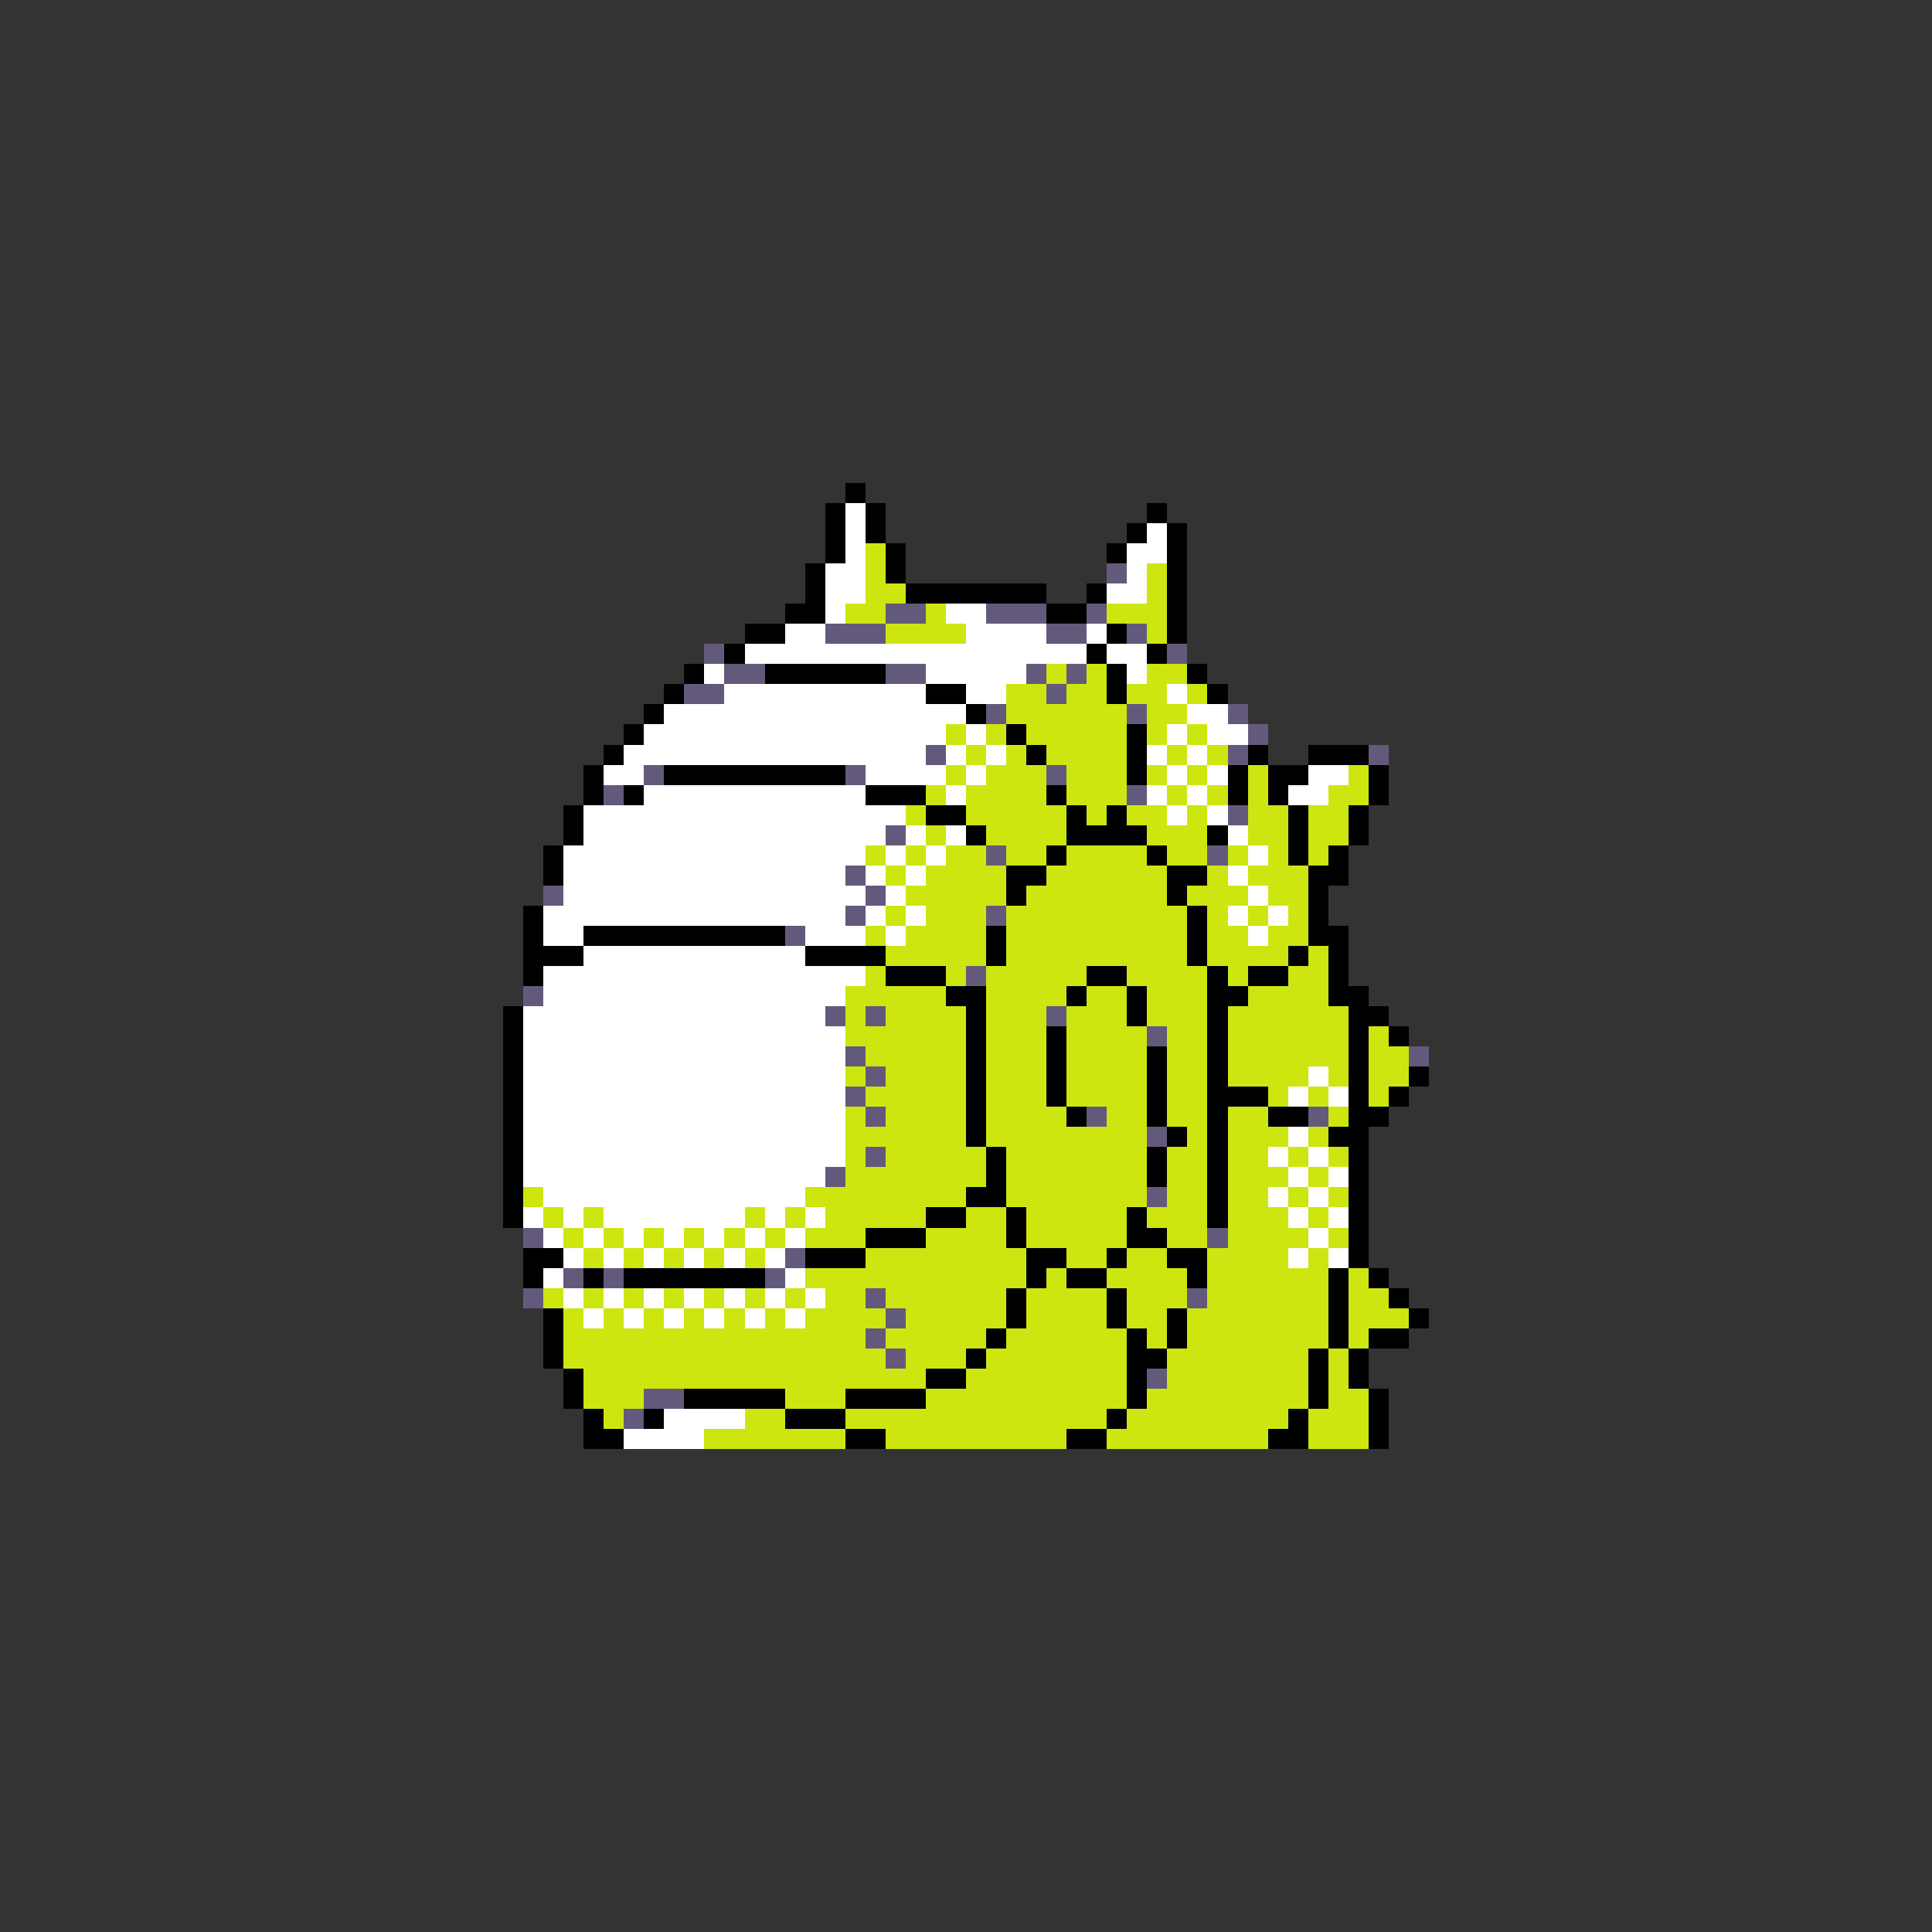 <svg xmlns="http://www.w3.org/2000/svg" viewBox="0 -0.5 96 96" shape-rendering="crispEdges">
<rect x="0" y="-0.5" width="96" height="96" fill="#333333" stroke="none"/>
<path stroke="#000000" d="M42 24h1M41 25h1M43 25h1M57 25h1M41 26h1M43 26h1M56 26h1M58 26h1M41 27h1M44 27h1M55 27h1M58 27h1M40 28h1M44 28h1M58 28h1M40 29h1M45 29h7M54 29h1M58 29h1M39 30h2M52 30h2M58 30h1M37 31h2M55 31h1M58 31h1M36 32h1M54 32h1M57 32h1M34 33h1M38 33h6M55 33h1M59 33h1M33 34h1M46 34h2M55 34h1M60 34h1M32 35h1M48 35h1M31 36h1M50 36h1M56 36h1M30 37h1M51 37h1M56 37h1M62 37h1M65 37h3M29 38h1M33 38h9M56 38h1M61 38h1M63 38h2M68 38h1M29 39h1M31 39h1M43 39h3M52 39h1M61 39h1M63 39h1M68 39h1M28 40h1M46 40h2M53 40h1M55 40h1M64 40h1M67 40h1M28 41h1M48 41h1M53 41h4M60 41h1M64 41h1M67 41h1M27 42h1M52 42h1M57 42h1M64 42h1M66 42h1M27 43h1M50 43h2M58 43h2M65 43h2M50 44h1M58 44h1M65 44h1M26 45h1M59 45h1M65 45h1M26 46h1M29 46h10M49 46h1M59 46h1M65 46h2M26 47h3M40 47h4M49 47h1M59 47h1M64 47h1M66 47h1M26 48h1M44 48h3M54 48h2M60 48h1M62 48h2M66 48h1M47 49h2M53 49h1M56 49h1M60 49h2M66 49h2M25 50h1M48 50h1M56 50h1M60 50h1M67 50h2M25 51h1M48 51h1M52 51h1M60 51h1M67 51h1M69 51h1M25 52h1M48 52h1M52 52h1M57 52h1M60 52h1M67 52h1M25 53h1M48 53h1M52 53h1M57 53h1M60 53h1M67 53h1M70 53h1M25 54h1M48 54h1M52 54h1M57 54h1M60 54h3M67 54h1M69 54h1M25 55h1M48 55h1M53 55h1M57 55h1M60 55h1M63 55h2M67 55h2M25 56h1M48 56h1M58 56h1M60 56h1M66 56h2M25 57h1M49 57h1M57 57h1M60 57h1M67 57h1M25 58h1M49 58h1M57 58h1M60 58h1M67 58h1M25 59h1M48 59h2M60 59h1M67 59h1M25 60h1M46 60h2M50 60h1M56 60h1M60 60h1M67 60h1M43 61h3M50 61h1M56 61h2M67 61h1M26 62h2M40 62h3M51 62h2M55 62h1M58 62h2M67 62h1M26 63h1M29 63h1M31 63h7M51 63h1M53 63h2M59 63h1M66 63h1M68 63h1M50 64h1M55 64h1M66 64h1M69 64h1M27 65h1M50 65h1M55 65h1M58 65h1M66 65h1M70 65h1M27 66h1M49 66h1M56 66h1M58 66h1M66 66h1M68 66h2M27 67h1M48 67h1M56 67h2M65 67h1M67 67h1M28 68h1M46 68h2M56 68h1M65 68h1M67 68h1M28 69h1M34 69h5M42 69h4M56 69h1M65 69h1M68 69h1M29 70h1M32 70h1M39 70h3M55 70h1M64 70h1M68 70h1M29 71h2M42 71h2M53 71h2M63 71h2M68 71h1" />
<path stroke="#ffffff" d="M42 25h1M42 26h1M57 26h1M42 27h1M56 27h2M41 28h2M56 28h1M41 29h2M55 29h2M41 30h1M47 30h2M39 31h2M48 31h4M54 31h1M37 32h17M55 32h2M35 33h1M46 33h5M56 33h1M36 34h10M48 34h2M58 34h1M33 35h15M59 35h2M32 36h15M48 36h1M58 36h1M60 36h2M31 37h15M47 37h1M49 37h1M57 37h1M59 37h1M30 38h2M43 38h4M48 38h1M58 38h1M60 38h1M65 38h2M32 39h11M47 39h1M57 39h1M59 39h1M64 39h2M29 40h16M58 40h1M60 40h1M29 41h15M45 41h1M47 41h1M61 41h1M28 42h15M44 42h1M46 42h1M62 42h1M28 43h14M43 43h1M45 43h1M61 43h1M28 44h15M44 44h1M62 44h1M27 45h15M43 45h1M45 45h1M61 45h1M63 45h1M27 46h2M40 46h3M44 46h1M62 46h1M29 47h11M27 48h16M27 49h15M26 50h15M26 51h16M26 52h16M26 53h16M65 53h1M26 54h16M64 54h1M66 54h1M26 55h16M26 56h16M64 56h1M26 57h16M63 57h1M65 57h1M26 58h15M64 58h1M66 58h1M27 59h13M63 59h1M65 59h1M26 60h1M28 60h1M30 60h7M38 60h1M40 60h1M64 60h1M66 60h1M27 61h1M29 61h1M31 61h1M33 61h1M35 61h1M37 61h1M39 61h1M65 61h1M28 62h1M30 62h1M32 62h1M34 62h1M36 62h1M38 62h1M64 62h1M66 62h1M27 63h1M39 63h1M28 64h1M30 64h1M32 64h1M34 64h1M36 64h1M38 64h1M40 64h1M29 65h1M31 65h1M33 65h1M35 65h1M37 65h1M39 65h1M33 70h4M31 71h4" />
<path stroke="#cee610" d="M43 27h1M43 28h1M57 28h1M43 29h2M57 29h1M42 30h2M46 30h1M55 30h3M44 31h4M57 31h1M52 33h1M54 33h1M57 33h2M50 34h2M53 34h2M56 34h2M59 34h1M50 35h6M57 35h2M47 36h1M49 36h1M51 36h5M57 36h1M59 36h1M48 37h1M50 37h1M52 37h4M58 37h1M60 37h1M47 38h1M49 38h3M53 38h3M57 38h1M59 38h1M62 38h1M67 38h1M46 39h1M48 39h4M53 39h3M58 39h1M60 39h1M62 39h1M66 39h2M45 40h1M48 40h5M54 40h1M56 40h2M59 40h1M62 40h2M65 40h2M46 41h1M49 41h4M57 41h3M62 41h2M65 41h2M43 42h1M45 42h1M47 42h2M50 42h2M53 42h4M58 42h2M61 42h1M63 42h1M65 42h1M44 43h1M46 43h4M52 43h6M60 43h1M62 43h3M45 44h5M51 44h7M59 44h3M63 44h2M44 45h1M46 45h3M50 45h9M60 45h1M62 45h1M64 45h1M43 46h1M45 46h4M50 46h9M60 46h2M63 46h2M44 47h5M50 47h9M60 47h4M65 47h1M43 48h1M47 48h1M49 48h5M56 48h4M61 48h1M64 48h2M42 49h5M49 49h4M54 49h2M57 49h3M62 49h4M42 50h1M44 50h4M49 50h3M53 50h3M57 50h3M61 50h6M42 51h6M49 51h3M53 51h4M58 51h2M61 51h6M68 51h1M43 52h5M49 52h3M53 52h4M58 52h2M61 52h6M68 52h2M42 53h1M44 53h4M49 53h3M53 53h4M58 53h2M61 53h4M66 53h1M68 53h2M43 54h5M49 54h3M53 54h4M58 54h2M63 54h1M65 54h1M68 54h1M42 55h1M44 55h4M49 55h4M55 55h2M58 55h2M61 55h2M66 55h1M42 56h6M49 56h8M59 56h1M61 56h3M65 56h1M42 57h1M44 57h5M50 57h7M58 57h2M61 57h2M64 57h1M66 57h1M42 58h7M50 58h7M58 58h2M61 58h3M65 58h1M26 59h1M40 59h8M50 59h7M58 59h2M61 59h2M64 59h1M66 59h1M27 60h1M29 60h1M37 60h1M39 60h1M41 60h5M48 60h2M51 60h5M57 60h3M61 60h3M65 60h1M28 61h1M30 61h1M32 61h1M34 61h1M36 61h1M38 61h1M40 61h3M46 61h4M51 61h5M58 61h2M61 61h4M66 61h1M29 62h1M31 62h1M33 62h1M35 62h1M37 62h1M43 62h8M53 62h2M56 62h2M60 62h4M65 62h1M40 63h11M52 63h1M55 63h4M60 63h6M67 63h1M27 64h1M29 64h1M31 64h1M33 64h1M35 64h1M37 64h1M39 64h1M41 64h2M44 64h6M51 64h4M56 64h3M60 64h6M67 64h2M28 65h1M30 65h1M32 65h1M34 65h1M36 65h1M38 65h1M40 65h4M45 65h5M51 65h4M56 65h2M59 65h7M67 65h3M28 66h15M44 66h5M50 66h6M57 66h1M59 66h7M67 66h1M28 67h16M45 67h3M49 67h7M58 67h7M66 67h1M29 68h17M48 68h8M58 68h7M66 68h1M29 69h3M39 69h3M46 69h10M57 69h8M66 69h2M30 70h1M37 70h2M42 70h13M56 70h8M65 70h3M35 71h7M44 71h9M55 71h8M65 71h3" />
<path stroke="#635a7b" d="M55 28h1M44 30h2M49 30h3M54 30h1M41 31h3M52 31h2M56 31h1M35 32h1M58 32h1M36 33h2M44 33h2M51 33h1M53 33h1M34 34h2M52 34h1M49 35h1M56 35h1M61 35h1M62 36h1M46 37h1M61 37h1M68 37h1M32 38h1M42 38h1M52 38h1M30 39h1M56 39h1M61 40h1M44 41h1M49 42h1M60 42h1M42 43h1M27 44h1M43 44h1M42 45h1M49 45h1M39 46h1M48 48h1M26 49h1M41 50h1M43 50h1M52 50h1M57 51h1M42 52h1M70 52h1M43 53h1M42 54h1M43 55h1M54 55h1M65 55h1M57 56h1M43 57h1M41 58h1M57 59h1M26 61h1M60 61h1M39 62h1M28 63h1M30 63h1M38 63h1M26 64h1M43 64h1M59 64h1M44 65h1M43 66h1M44 67h1M57 68h1M32 69h2M31 70h1" />
</svg>